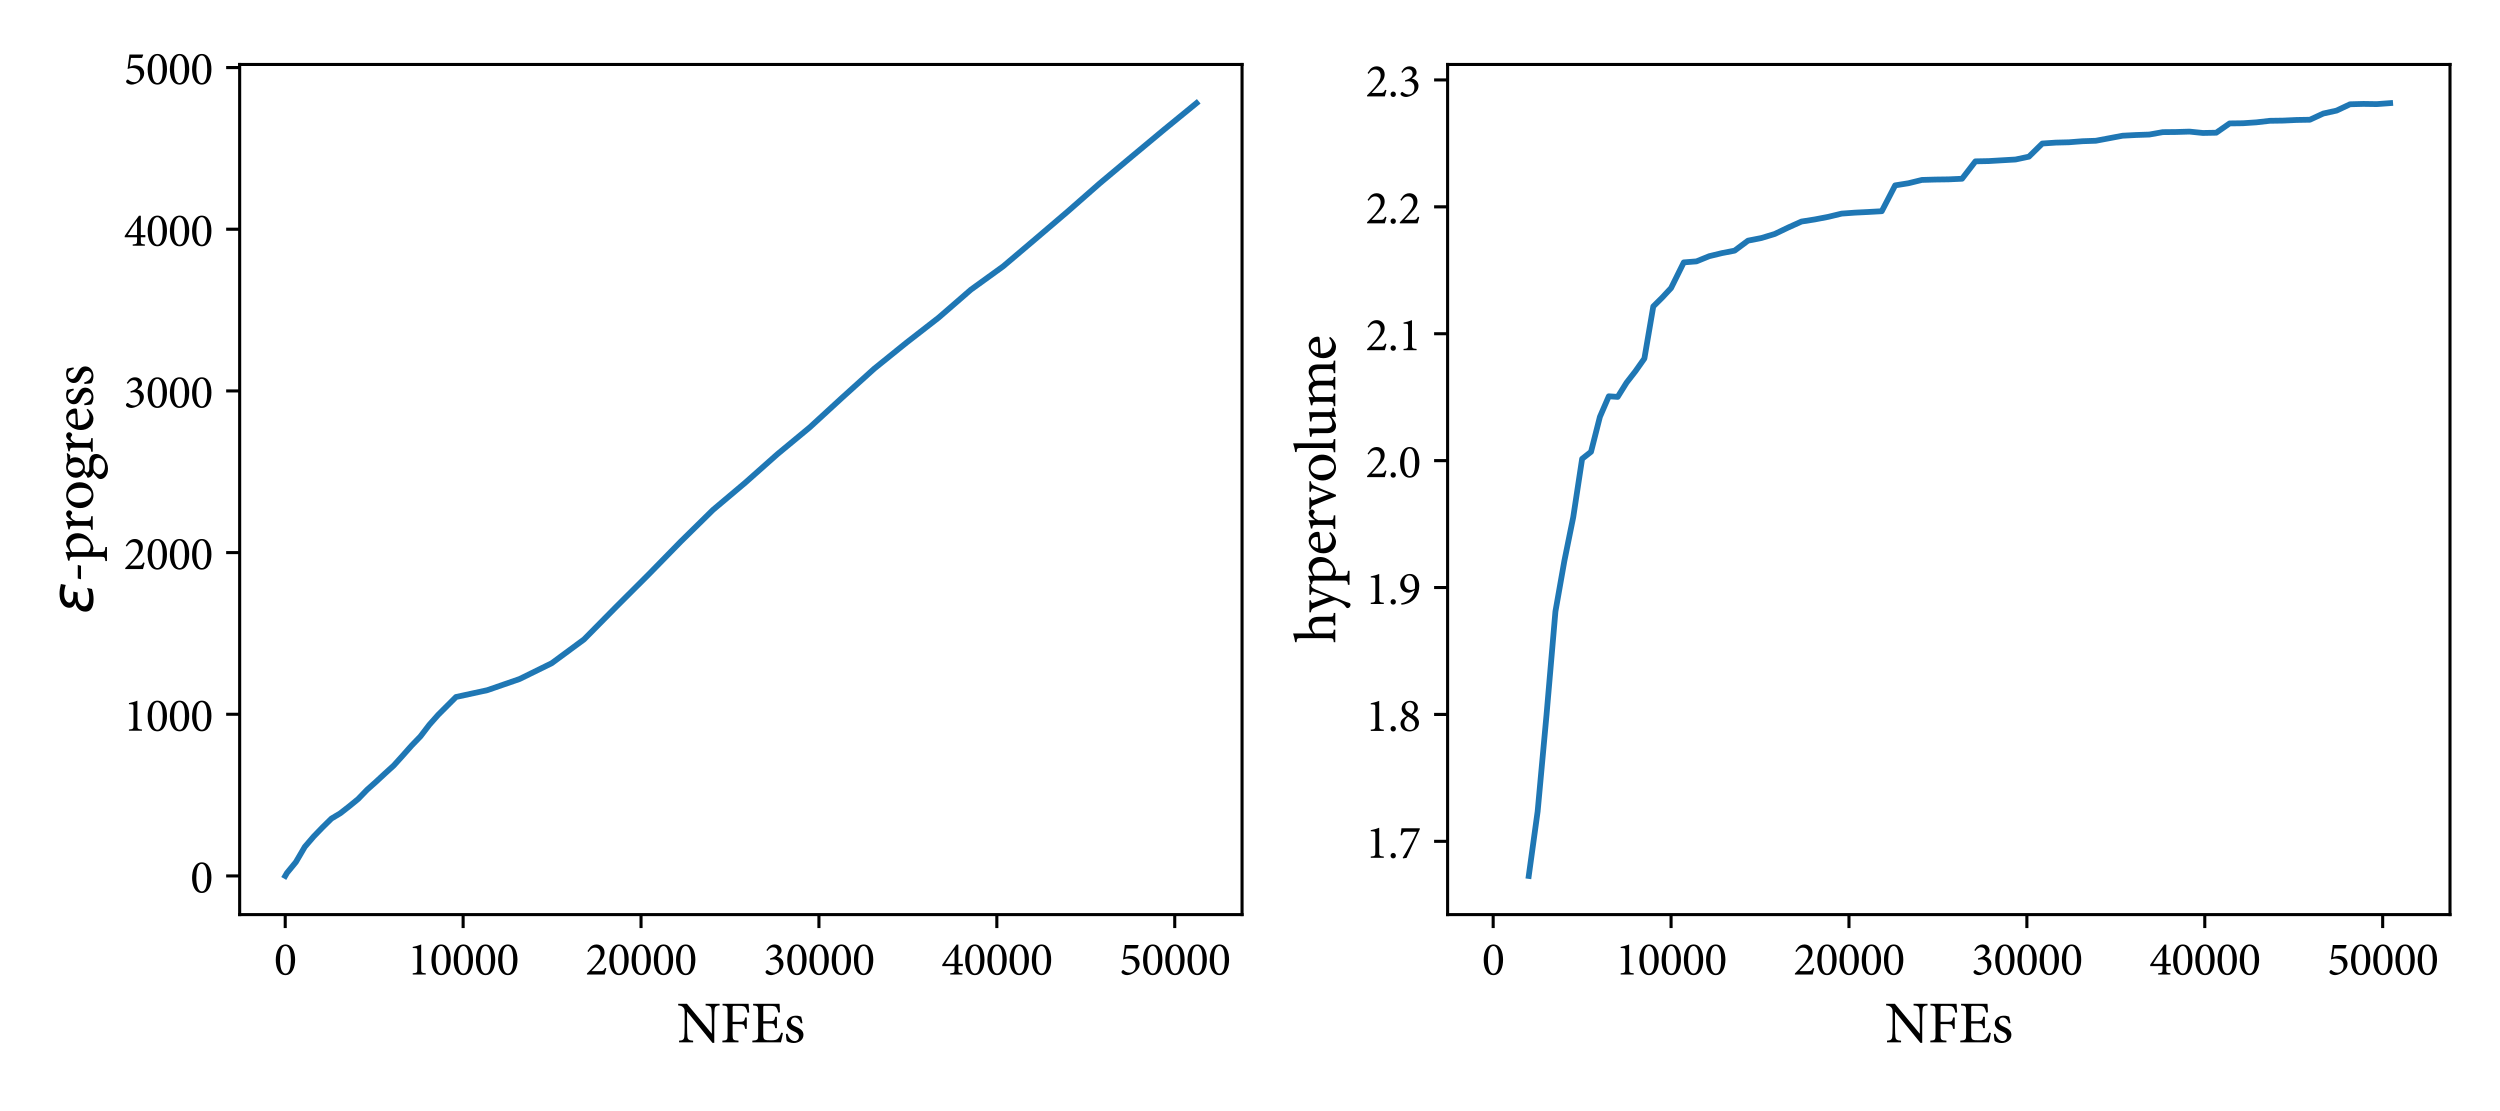 <?xml version="1.0" encoding="utf-8" standalone="no"?>
<!DOCTYPE svg PUBLIC "-//W3C//DTD SVG 1.1//EN"
  "http://www.w3.org/Graphics/SVG/1.1/DTD/svg11.dtd">
<svg xmlns:xlink="http://www.w3.org/1999/xlink" width="648pt" height="288pt" viewBox="0 0 648 288" xmlns="http://www.w3.org/2000/svg" version="1.1">
 <defs>
  <style type="text/css">*{stroke-linejoin: round; stroke-linecap: butt}</style>
 </defs>
 <g id="figure_1">
  <g id="patch_1">
   <path d="M 0 288 
L 648 288 
L 648 0 
L 0 0 
z
" style="fill: #ffffff"/>
  </g>
  <g id="axes_1">
   <g id="patch_2">
    <path d="M 62.12 237.062 
L 321.941 237.062 
L 321.941 16.715 
L 62.12 16.715 
z
" style="fill: #ffffff"/>
   </g>
   <g id="matplotlib.axis_1">
    <g id="xtick_1">
     <g id="line2d_1">
      <defs>
       <path id="m1762e04fe3" d="M 0 0 
L 0 3.5 
" style="stroke: #000000; stroke-width: 0.8"/>
      </defs>
      <g>
       <use xlink:href="#m1762e04fe3" x="73.93" y="237.062" style="stroke: #000000; stroke-width: 0.8"/>
      </g>
     </g>
     <g id="text_1">
      <!-- 0 -->
      <g transform="translate(71.05 252.607) scale(0.12 -0.12)">
       <defs>
        <path id="MinionPro-Regular-30" d="M 1536 4064 
C 576 4064 224 2925 224 1990 
C 224 979 570 -77 1536 -77 
C 2496 -77 2835 1062 2835 1997 
C 2835 2982 2496 4064 1542 4064 
L 1536 4064 
z
M 1530 3853 
C 2106 3853 2266 2906 2266 1997 
C 2266 1101 2112 141 1536 141 
C 979 141 794 1107 794 2003 
C 794 2893 947 3853 1523 3853 
L 1530 3853 
z
" transform="scale(0.016)"/>
       </defs>
       <use xlink:href="#MinionPro-Regular-30"/>
      </g>
     </g>
    </g>
    <g id="xtick_2">
     <g id="line2d_2">
      <g>
       <use xlink:href="#m1762e04fe3" x="120.042" y="237.062" style="stroke: #000000; stroke-width: 0.8"/>
      </g>
     </g>
     <g id="text_2">
      <!-- 10000 -->
      <g transform="translate(105.642 252.607) scale(0.12 -0.12)">
       <defs>
        <path id="MinionPro-Regular-31" d="M 2458 0 
L 2458 173 
C 1875 218 1837 269 1837 730 
L 1837 4064 
C 1485 3923 1107 3802 698 3731 
L 698 3584 
L 1005 3571 
C 1286 3558 1312 3526 1312 3194 
L 1312 730 
C 1312 269 1280 218 698 173 
L 698 0 
L 2458 0 
z
" transform="scale(0.016)"/>
       </defs>
       <use xlink:href="#MinionPro-Regular-31"/>
       <use xlink:href="#MinionPro-Regular-30" x="48"/>
       <use xlink:href="#MinionPro-Regular-30" x="96"/>
       <use xlink:href="#MinionPro-Regular-30" x="144"/>
       <use xlink:href="#MinionPro-Regular-30" x="192"/>
      </g>
     </g>
    </g>
    <g id="xtick_3">
     <g id="line2d_3">
      <g>
       <use xlink:href="#m1762e04fe3" x="166.155" y="237.062" style="stroke: #000000; stroke-width: 0.8"/>
      </g>
     </g>
     <g id="text_3">
      <!-- 20000 -->
      <g transform="translate(151.755 252.607) scale(0.12 -0.12)">
       <defs>
        <path id="MinionPro-Regular-32" d="M 2637 896 
C 2445 493 2362 467 2016 467 
L 819 467 
L 1728 1421 
C 2317 2048 2573 2426 2573 2982 
C 2573 3654 2061 4064 1498 4064 
C 1126 4064 826 3898 634 3686 
L 269 3168 
L 410 3040 
C 576 3290 845 3635 1280 3635 
C 1754 3635 2035 3322 2035 2784 
C 2035 2234 1632 1709 1235 1235 
C 915 864 557 499 198 147 
L 198 0 
L 2592 0 
C 2669 288 2733 570 2816 838 
L 2637 896 
z
" transform="scale(0.016)"/>
       </defs>
       <use xlink:href="#MinionPro-Regular-32"/>
       <use xlink:href="#MinionPro-Regular-30" x="48"/>
       <use xlink:href="#MinionPro-Regular-30" x="96"/>
       <use xlink:href="#MinionPro-Regular-30" x="144"/>
       <use xlink:href="#MinionPro-Regular-30" x="192"/>
      </g>
     </g>
    </g>
    <g id="xtick_4">
     <g id="line2d_4">
      <g>
       <use xlink:href="#m1762e04fe3" x="212.267" y="237.062" style="stroke: #000000; stroke-width: 0.8"/>
      </g>
     </g>
     <g id="text_4">
      <!-- 30000 -->
      <g transform="translate(197.867 252.607) scale(0.12 -0.12)">
       <defs>
        <path id="MinionPro-Regular-33" d="M 1824 2419 
C 2010 2547 2163 2662 2259 2765 
C 2381 2886 2458 3034 2458 3219 
C 2458 3706 2080 4064 1504 4064 
L 1498 4064 
C 1165 4064 870 3904 691 3706 
L 410 3302 
L 544 3174 
C 704 3411 960 3680 1312 3680 
C 1651 3680 1920 3475 1920 3078 
C 1920 2605 1485 2355 896 2170 
L 941 1984 
C 1043 2016 1197 2054 1350 2054 
C 1715 2054 2163 1818 2163 1229 
C 2163 595 1843 256 1389 256 
C 1024 256 762 435 595 582 
C 544 627 493 621 442 582 
C 384 538 301 454 294 371 
C 282 294 307 224 397 141 
C 480 64 742 -77 1037 -77 
C 1498 -77 2714 397 2714 1434 
C 2714 1901 2387 2298 1824 2406 
L 1824 2419 
z
" transform="scale(0.016)"/>
       </defs>
       <use xlink:href="#MinionPro-Regular-33"/>
       <use xlink:href="#MinionPro-Regular-30" x="48"/>
       <use xlink:href="#MinionPro-Regular-30" x="96"/>
       <use xlink:href="#MinionPro-Regular-30" x="144"/>
       <use xlink:href="#MinionPro-Regular-30" x="192"/>
      </g>
     </g>
    </g>
    <g id="xtick_5">
     <g id="line2d_5">
      <g>
       <use xlink:href="#m1762e04fe3" x="258.379" y="237.062" style="stroke: #000000; stroke-width: 0.8"/>
      </g>
     </g>
     <g id="text_5">
      <!-- 40000 -->
      <g transform="translate(243.979 252.607) scale(0.12 -0.12)">
       <defs>
        <path id="MinionPro-Regular-34" d="M 2918 1139 
L 2918 1440 
L 2304 1440 
L 2304 4045 
L 2048 4045 
C 1389 3174 736 2227 128 1318 
L 128 1139 
L 1792 1139 
L 1792 678 
C 1792 256 1766 218 1210 173 
L 1210 0 
L 2848 0 
L 2848 173 
C 2330 218 2304 250 2304 678 
L 2304 1139 
L 2918 1139 
z
M 1792 1440 
L 531 1440 
C 954 2150 1370 2758 1779 3334 
L 1792 3334 
L 1792 1440 
z
" transform="scale(0.016)"/>
       </defs>
       <use xlink:href="#MinionPro-Regular-34"/>
       <use xlink:href="#MinionPro-Regular-30" x="48"/>
       <use xlink:href="#MinionPro-Regular-30" x="96"/>
       <use xlink:href="#MinionPro-Regular-30" x="144"/>
       <use xlink:href="#MinionPro-Regular-30" x="192"/>
      </g>
     </g>
    </g>
    <g id="xtick_6">
     <g id="line2d_6">
      <g>
       <use xlink:href="#m1762e04fe3" x="304.492" y="237.062" style="stroke: #000000; stroke-width: 0.8"/>
      </g>
     </g>
     <g id="text_6">
      <!-- 50000 -->
      <g transform="translate(290.092 252.607) scale(0.12 -0.12)">
       <defs>
        <path id="MinionPro-Regular-35" d="M 973 3520 
L 2464 3520 
L 2630 3936 
L 2592 3987 
L 768 3987 
L 518 2035 
C 666 2093 909 2163 1178 2163 
C 1875 2163 2221 1760 2221 1197 
C 2221 717 1952 250 1408 250 
C 1018 250 755 454 621 576 
C 557 627 506 621 448 576 
C 378 512 320 429 314 365 
C 301 288 333 237 416 147 
C 512 58 781 -77 1075 -77 
C 1414 -70 1843 96 2189 378 
C 2579 698 2758 1062 2758 1446 
C 2758 1971 2342 2528 1523 2528 
C 1350 2528 1050 2426 806 2336 
L 973 3520 
z
" transform="scale(0.016)"/>
       </defs>
       <use xlink:href="#MinionPro-Regular-35"/>
       <use xlink:href="#MinionPro-Regular-30" x="48"/>
       <use xlink:href="#MinionPro-Regular-30" x="96"/>
       <use xlink:href="#MinionPro-Regular-30" x="144"/>
       <use xlink:href="#MinionPro-Regular-30" x="192"/>
      </g>
     </g>
    </g>
    <g id="text_7">
     <!-- NFEs -->
     <g transform="translate(175.478 270.167) scale(0.15 -0.15)">
      <defs>
       <path id="MinionPro-Regular-4e" d="M 4602 4160 
L 3091 4160 
L 3091 3981 
C 3533 3955 3686 3872 3718 3584 
C 3738 3405 3763 3110 3763 2522 
L 3763 947 
L 3744 947 
L 1075 4160 
L 128 4160 
L 128 3981 
C 429 3955 570 3904 698 3744 
C 813 3590 826 3565 826 3098 
L 826 1690 
C 826 1101 806 794 787 595 
C 755 282 595 198 224 179 
L 224 0 
L 1741 0 
L 1741 179 
C 1306 205 1158 282 1126 608 
C 1107 794 1088 1101 1088 1690 
L 1088 3296 
L 1101 3296 
L 3827 -58 
L 4026 -58 
L 4026 2522 
C 4026 3117 4038 3405 4064 3597 
C 4090 3878 4243 3962 4602 3981 
L 4602 4160 
z
" transform="scale(0.016)"/>
       <path id="MinionPro-Regular-46" d="M 3155 3219 
C 3123 3520 3091 3930 3091 4160 
L 275 4160 
L 275 3981 
C 768 3942 819 3910 819 3354 
L 819 806 
C 819 256 768 218 256 179 
L 256 0 
L 1997 0 
L 1997 179 
C 1414 218 1363 256 1363 806 
L 1363 1965 
L 2022 1965 
C 2605 1965 2630 1888 2714 1453 
L 2893 1453 
L 2893 2682 
L 2714 2682 
C 2630 2272 2605 2214 2022 2214 
L 1363 2214 
L 1363 3738 
C 1363 3923 1382 3936 1568 3936 
L 2054 3936 
C 2541 3936 2682 3885 2784 3706 
C 2874 3571 2912 3450 2963 3194 
L 3155 3219 
z
" transform="scale(0.016)"/>
       <path id="MinionPro-Regular-45" d="M 3302 1037 
C 3219 781 3098 563 2989 435 
C 2848 269 2669 218 2182 218 
C 1862 218 1638 224 1517 301 
C 1402 384 1363 518 1363 819 
L 1363 2029 
L 1971 2029 
C 2528 2029 2573 1990 2656 1530 
L 2842 1530 
L 2842 2758 
L 2656 2758 
C 2573 2330 2541 2278 1965 2278 
L 1363 2278 
L 1363 3731 
C 1363 3923 1376 3936 1574 3936 
L 2061 3936 
C 2522 3936 2694 3891 2784 3757 
C 2867 3616 2931 3475 2989 3206 
L 3174 3238 
C 3155 3565 3123 4000 3123 4160 
L 269 4160 
L 269 3981 
C 768 3936 819 3917 819 3341 
L 819 794 
C 819 275 768 224 186 179 
L 186 0 
L 3270 0 
C 3328 198 3456 800 3494 1011 
L 3302 1037 
z
" transform="scale(0.016)"/>
       <path id="MinionPro-Regular-73" d="M 2048 2080 
C 2029 2240 1958 2618 1907 2765 
C 1773 2816 1600 2880 1338 2874 
C 749 2874 365 2496 365 2048 
C 365 1555 781 1344 1165 1165 
C 1485 1018 1670 864 1670 582 
C 1670 314 1453 134 1216 134 
C 832 134 544 506 429 928 
L 262 896 
C 262 666 320 230 365 141 
C 480 45 774 -77 1101 -77 
C 1613 -77 2157 224 2157 806 
C 2157 1248 1830 1478 1350 1677 
C 1062 1798 806 1952 806 2234 
C 806 2483 979 2675 1222 2675 
C 1536 2675 1760 2419 1882 2042 
L 2048 2080 
z
" transform="scale(0.016)"/>
      </defs>
      <use xlink:href="#MinionPro-Regular-4e"/>
      <use xlink:href="#MinionPro-Regular-46" x="74.3"/>
      <use xlink:href="#MinionPro-Regular-45" x="127.2"/>
      <use xlink:href="#MinionPro-Regular-73" x="184"/>
     </g>
    </g>
   </g>
   <g id="matplotlib.axis_2">
    <g id="ytick_1">
     <g id="line2d_7">
      <defs>
       <path id="ma682586935" d="M 0 0 
L -3.5 0 
" style="stroke: #000000; stroke-width: 0.8"/>
      </defs>
      <g>
       <use xlink:href="#ma682586935" x="62.12" y="227.047" style="stroke: #000000; stroke-width: 0.8"/>
      </g>
     </g>
     <g id="text_8">
      <!-- 0 -->
      <g transform="translate(49.36 231.319) scale(0.12 -0.12)">
       <use xlink:href="#MinionPro-Regular-30"/>
      </g>
     </g>
    </g>
    <g id="ytick_2">
     <g id="line2d_8">
      <g>
       <use xlink:href="#ma682586935" x="62.12" y="185.14" style="stroke: #000000; stroke-width: 0.8"/>
      </g>
     </g>
     <g id="text_9">
      <!-- 1000 -->
      <g transform="translate(32.08 189.412) scale(0.12 -0.12)">
       <use xlink:href="#MinionPro-Regular-31"/>
       <use xlink:href="#MinionPro-Regular-30" x="48"/>
       <use xlink:href="#MinionPro-Regular-30" x="96"/>
       <use xlink:href="#MinionPro-Regular-30" x="144"/>
      </g>
     </g>
    </g>
    <g id="ytick_3">
     <g id="line2d_9">
      <g>
       <use xlink:href="#ma682586935" x="62.12" y="143.232" style="stroke: #000000; stroke-width: 0.8"/>
      </g>
     </g>
     <g id="text_10">
      <!-- 2000 -->
      <g transform="translate(32.08 147.505) scale(0.12 -0.12)">
       <use xlink:href="#MinionPro-Regular-32"/>
       <use xlink:href="#MinionPro-Regular-30" x="48"/>
       <use xlink:href="#MinionPro-Regular-30" x="96"/>
       <use xlink:href="#MinionPro-Regular-30" x="144"/>
      </g>
     </g>
    </g>
    <g id="ytick_4">
     <g id="line2d_10">
      <g>
       <use xlink:href="#ma682586935" x="62.12" y="101.325" style="stroke: #000000; stroke-width: 0.8"/>
      </g>
     </g>
     <g id="text_11">
      <!-- 3000 -->
      <g transform="translate(32.08 105.598) scale(0.12 -0.12)">
       <use xlink:href="#MinionPro-Regular-33"/>
       <use xlink:href="#MinionPro-Regular-30" x="48"/>
       <use xlink:href="#MinionPro-Regular-30" x="96"/>
       <use xlink:href="#MinionPro-Regular-30" x="144"/>
      </g>
     </g>
    </g>
    <g id="ytick_5">
     <g id="line2d_11">
      <g>
       <use xlink:href="#ma682586935" x="62.12" y="59.418" style="stroke: #000000; stroke-width: 0.8"/>
      </g>
     </g>
     <g id="text_12">
      <!-- 4000 -->
      <g transform="translate(32.08 63.69) scale(0.12 -0.12)">
       <use xlink:href="#MinionPro-Regular-34"/>
       <use xlink:href="#MinionPro-Regular-30" x="48"/>
       <use xlink:href="#MinionPro-Regular-30" x="96"/>
       <use xlink:href="#MinionPro-Regular-30" x="144"/>
      </g>
     </g>
    </g>
    <g id="ytick_6">
     <g id="line2d_12">
      <g>
       <use xlink:href="#ma682586935" x="62.12" y="17.511" style="stroke: #000000; stroke-width: 0.8"/>
      </g>
     </g>
     <g id="text_13">
      <!-- 5000 -->
      <g transform="translate(32.08 21.783) scale(0.12 -0.12)">
       <use xlink:href="#MinionPro-Regular-35"/>
       <use xlink:href="#MinionPro-Regular-30" x="48"/>
       <use xlink:href="#MinionPro-Regular-30" x="96"/>
       <use xlink:href="#MinionPro-Regular-30" x="144"/>
      </g>
     </g>
    </g>
    <g id="text_14">
     <!-- $\epsilon$-progress -->
     <g transform="translate(24.18 159.139) rotate(-90) scale(0.15 -0.15)">
      <defs>
       <path id="DejaVuSans-Oblique-3b5" d="M 1263 1888 
Q 925 1963 778 2166 
Q 669 2309 669 2503 
Q 669 3034 1175 3344 
Q 1575 3588 2188 3588 
Q 2425 3588 2684 3550 
Q 2944 3513 3234 3438 
L 3134 2916 
Q 2847 3006 2606 3047 
Q 2359 3088 2138 3088 
Q 1766 3088 1522 2944 
Q 1228 2772 1228 2522 
Q 1228 2356 1381 2241 
Q 1563 2103 1925 2103 
L 2409 2103 
L 2319 1628 
L 1856 1628 
Q 1425 1628 1172 1469 
Q 828 1253 828 916 
Q 828 703 1013 563 
Q 1244 388 1716 388 
Q 2006 388 2284 444 
Q 2563 503 2806 619 
L 2700 84 
Q 2403 -3 2131 -47 
Q 1859 -91 1609 -91 
Q 866 -91 516 194 
Q 250 413 250 781 
Q 250 1278 600 1584 
Q 859 1813 1263 1888 
z
" transform="scale(0.016)"/>
       <path id="MinionPro-Regular-2d" d="M 1920 1619 
L 454 1619 
L 365 1267 
L 1824 1267 
L 1920 1619 
z
" transform="scale(0.016)"/>
       <path id="MinionPro-Regular-70" d="M 1082 2432 
L 1082 2938 
C 781 2816 422 2707 154 2662 
L 154 2509 
C 550 2458 576 2445 576 2029 
L 576 -864 
C 576 -1286 518 -1325 109 -1363 
L 109 -1536 
L 1626 -1536 
L 1626 -1363 
C 1126 -1318 1082 -1286 1082 -800 
L 1082 38 
C 1165 -6 1338 -70 1523 -77 
C 2355 77 3117 698 3117 1664 
C 3117 2298 2694 2874 1984 2874 
C 1907 2874 1786 2842 1670 2778 
L 1082 2432 
z
M 1082 2221 
C 1254 2349 1517 2490 1722 2490 
C 2189 2490 2579 2106 2579 1421 
C 2579 698 2221 237 1683 237 
C 1466 237 1222 339 1082 486 
L 1082 2221 
z
" transform="scale(0.016)"/>
       <path id="MinionPro-Regular-72" d="M 1158 2195 
L 1158 2893 
C 851 2758 570 2682 256 2630 
L 256 2490 
C 621 2438 653 2413 653 1990 
L 653 666 
C 653 243 608 205 211 166 
L 211 0 
L 1683 0 
L 1683 166 
C 1190 205 1158 243 1158 666 
L 1158 1837 
C 1299 2195 1504 2387 1670 2387 
C 1773 2387 1850 2349 1939 2253 
C 1978 2214 2035 2208 2112 2240 
C 2234 2298 2317 2426 2317 2554 
C 2317 2707 2163 2874 1946 2874 
C 1638 2874 1363 2515 1171 2195 
L 1158 2195 
z
" transform="scale(0.016)"/>
       <path id="MinionPro-Regular-6f" d="M 1638 2874 
C 1056 2874 237 2394 237 1338 
C 237 627 762 -77 1638 -77 
C 2272 -77 3027 416 3027 1446 
C 3027 2240 2432 2874 1645 2874 
L 1638 2874 
z
M 1574 2662 
C 2131 2662 2432 2054 2432 1306 
C 2432 429 2106 134 1709 134 
C 1184 134 832 736 832 1542 
C 832 2266 1178 2662 1568 2662 
L 1574 2662 
z
" transform="scale(0.016)"/>
       <path id="MinionPro-Regular-67" d="M 2957 2803 
C 2726 2765 2400 2726 2086 2714 
C 1901 2816 1690 2874 1472 2874 
L 1466 2874 
C 979 2874 326 2541 326 1811 
C 326 1376 602 1075 890 954 
C 787 826 582 659 326 563 
C 320 499 339 390 397 294 
C 480 160 640 13 870 -58 
C 717 -173 467 -378 339 -506 
C 243 -602 186 -723 186 -864 
C 192 -1229 582 -1645 1293 -1645 
C 2144 -1645 2893 -1024 2893 -378 
C 2893 250 2368 378 1971 378 
C 1760 378 1530 371 1299 371 
C 1011 371 896 493 896 621 
C 896 710 998 826 1088 883 
C 1190 870 1306 851 1414 851 
C 1958 851 2534 1184 2534 1875 
C 2534 2106 2464 2304 2342 2445 
L 2707 2426 
C 2810 2477 2938 2650 2995 2752 
L 2957 2803 
z
M 1408 2682 
C 1773 2682 2010 2323 2010 1818 
C 2010 1312 1760 1062 1478 1056 
C 1120 1056 877 1414 877 1914 
C 877 2413 1126 2682 1402 2682 
L 1408 2682 
z
M 1549 -70 
C 1818 -70 2003 -90 2163 -154 
C 2349 -230 2458 -390 2458 -608 
C 2458 -1005 2144 -1318 1536 -1318 
C 1062 -1318 691 -1056 691 -710 
C 691 -525 819 -346 986 -211 
C 1101 -109 1242 -70 1542 -70 
L 1549 -70 
z
" transform="scale(0.016)"/>
       <path id="MinionPro-Regular-65" d="M 2426 678 
C 2195 461 1952 358 1696 358 
C 1248 358 749 717 742 1587 
C 1504 1613 2304 1677 2413 1696 
C 2528 1722 2560 1773 2560 1901 
C 2560 2400 2131 2874 1600 2874 
L 1594 2874 
C 1267 2874 922 2701 659 2406 
C 397 2118 237 1728 237 1286 
C 237 563 698 -77 1485 -77 
C 1683 -77 2125 38 2528 544 
L 2426 678 
z
M 1446 2637 
C 1798 2637 2016 2330 2010 1997 
C 2010 1907 1971 1869 1856 1869 
C 1485 1856 1133 1850 774 1850 
C 870 2368 1152 2637 1440 2637 
L 1446 2637 
z
" transform="scale(0.016)"/>
      </defs>
      <use xlink:href="#DejaVuSans-Oblique-3b5" transform="translate(0 0.938)"/>
      <use xlink:href="#MinionPro-Regular-2d" transform="translate(54.053 0.938)"/>
      <use xlink:href="#MinionPro-Regular-70" transform="translate(89.653 0.938)"/>
      <use xlink:href="#MinionPro-Regular-72" transform="translate(142.053 0.938)"/>
      <use xlink:href="#MinionPro-Regular-6f" transform="translate(179.153 0.938)"/>
      <use xlink:href="#MinionPro-Regular-67" transform="translate(230.153 0.938)"/>
      <use xlink:href="#MinionPro-Regular-72" transform="translate(276.953 0.938)"/>
      <use xlink:href="#MinionPro-Regular-65" transform="translate(314.053 0.938)"/>
      <use xlink:href="#MinionPro-Regular-73" transform="translate(356.553 0.938)"/>
      <use xlink:href="#MinionPro-Regular-73" transform="translate(393.253 0.938)"/>
     </g>
    </g>
   </g>
   <g id="line2d_13">
    <path d="M 73.93 227.047 
L 74.391 226.25 
L 76.697 223.443 
L 79.002 219.503 
L 81.308 216.821 
L 83.614 214.433 
L 85.919 212.17 
L 88.225 210.787 
L 90.53 208.985 
L 92.836 207.099 
L 95.142 204.71 
L 97.447 202.657 
L 99.753 200.519 
L 102.059 198.424 
L 104.364 195.868 
L 106.67 193.27 
L 108.975 190.881 
L 111.281 187.864 
L 113.587 185.265 
L 115.892 182.96 
L 118.198 180.656 
L 126.309 178.895 
L 134.665 176.004 
L 143.02 171.897 
L 151.376 165.737 
L 159.731 157.271 
L 168.087 148.932 
L 176.442 140.383 
L 184.798 132.169 
L 193.153 125.129 
L 201.509 117.711 
L 209.865 110.796 
L 218.22 103.127 
L 226.576 95.584 
L 234.931 88.837 
L 243.287 82.341 
L 251.642 75.092 
L 259.998 69.057 
L 268.353 61.975 
L 276.709 54.85 
L 285.065 47.517 
L 293.42 40.518 
L 301.776 33.562 
L 310.131 26.731 
" clip-path="url(#pa06bd58ffd)" style="fill: none; stroke: #1f77b4; stroke-width: 1.5; stroke-linecap: square"/>
   </g>
   <g id="patch_3">
    <path d="M 62.12 237.062 
L 62.12 16.715 
" style="fill: none; stroke: #000000; stroke-width: 0.8; stroke-linejoin: miter; stroke-linecap: square"/>
   </g>
   <g id="patch_4">
    <path d="M 321.941 237.062 
L 321.941 16.715 
" style="fill: none; stroke: #000000; stroke-width: 0.8; stroke-linejoin: miter; stroke-linecap: square"/>
   </g>
   <g id="patch_5">
    <path d="M 62.12 237.062 
L 321.941 237.062 
" style="fill: none; stroke: #000000; stroke-width: 0.8; stroke-linejoin: miter; stroke-linecap: square"/>
   </g>
   <g id="patch_6">
    <path d="M 62.12 16.715 
L 321.941 16.715 
" style="fill: none; stroke: #000000; stroke-width: 0.8; stroke-linejoin: miter; stroke-linecap: square"/>
   </g>
  </g>
  <g id="axes_2">
   <g id="patch_7">
    <path d="M 375.219 237.062 
L 635.04 237.062 
L 635.04 16.715 
L 375.219 16.715 
z
" style="fill: #ffffff"/>
   </g>
   <g id="matplotlib.axis_3">
    <g id="xtick_7">
     <g id="line2d_14">
      <g>
       <use xlink:href="#m1762e04fe3" x="387.029" y="237.062" style="stroke: #000000; stroke-width: 0.8"/>
      </g>
     </g>
     <g id="text_15">
      <!-- 0 -->
      <g transform="translate(384.149 252.607) scale(0.12 -0.12)">
       <use xlink:href="#MinionPro-Regular-30"/>
      </g>
     </g>
    </g>
    <g id="xtick_8">
     <g id="line2d_15">
      <g>
       <use xlink:href="#m1762e04fe3" x="433.141" y="237.062" style="stroke: #000000; stroke-width: 0.8"/>
      </g>
     </g>
     <g id="text_16">
      <!-- 10000 -->
      <g transform="translate(418.741 252.607) scale(0.12 -0.12)">
       <use xlink:href="#MinionPro-Regular-31"/>
       <use xlink:href="#MinionPro-Regular-30" x="48"/>
       <use xlink:href="#MinionPro-Regular-30" x="96"/>
       <use xlink:href="#MinionPro-Regular-30" x="144"/>
       <use xlink:href="#MinionPro-Regular-30" x="192"/>
      </g>
     </g>
    </g>
    <g id="xtick_9">
     <g id="line2d_16">
      <g>
       <use xlink:href="#m1762e04fe3" x="479.253" y="237.062" style="stroke: #000000; stroke-width: 0.8"/>
      </g>
     </g>
     <g id="text_17">
      <!-- 20000 -->
      <g transform="translate(464.853 252.607) scale(0.12 -0.12)">
       <use xlink:href="#MinionPro-Regular-32"/>
       <use xlink:href="#MinionPro-Regular-30" x="48"/>
       <use xlink:href="#MinionPro-Regular-30" x="96"/>
       <use xlink:href="#MinionPro-Regular-30" x="144"/>
       <use xlink:href="#MinionPro-Regular-30" x="192"/>
      </g>
     </g>
    </g>
    <g id="xtick_10">
     <g id="line2d_17">
      <g>
       <use xlink:href="#m1762e04fe3" x="525.366" y="237.062" style="stroke: #000000; stroke-width: 0.8"/>
      </g>
     </g>
     <g id="text_18">
      <!-- 30000 -->
      <g transform="translate(510.966 252.607) scale(0.12 -0.12)">
       <use xlink:href="#MinionPro-Regular-33"/>
       <use xlink:href="#MinionPro-Regular-30" x="48"/>
       <use xlink:href="#MinionPro-Regular-30" x="96"/>
       <use xlink:href="#MinionPro-Regular-30" x="144"/>
       <use xlink:href="#MinionPro-Regular-30" x="192"/>
      </g>
     </g>
    </g>
    <g id="xtick_11">
     <g id="line2d_18">
      <g>
       <use xlink:href="#m1762e04fe3" x="571.478" y="237.062" style="stroke: #000000; stroke-width: 0.8"/>
      </g>
     </g>
     <g id="text_19">
      <!-- 40000 -->
      <g transform="translate(557.078 252.607) scale(0.12 -0.12)">
       <use xlink:href="#MinionPro-Regular-34"/>
       <use xlink:href="#MinionPro-Regular-30" x="48"/>
       <use xlink:href="#MinionPro-Regular-30" x="96"/>
       <use xlink:href="#MinionPro-Regular-30" x="144"/>
       <use xlink:href="#MinionPro-Regular-30" x="192"/>
      </g>
     </g>
    </g>
    <g id="xtick_12">
     <g id="line2d_19">
      <g>
       <use xlink:href="#m1762e04fe3" x="617.59" y="237.062" style="stroke: #000000; stroke-width: 0.8"/>
      </g>
     </g>
     <g id="text_20">
      <!-- 50000 -->
      <g transform="translate(603.19 252.607) scale(0.12 -0.12)">
       <use xlink:href="#MinionPro-Regular-35"/>
       <use xlink:href="#MinionPro-Regular-30" x="48"/>
       <use xlink:href="#MinionPro-Regular-30" x="96"/>
       <use xlink:href="#MinionPro-Regular-30" x="144"/>
       <use xlink:href="#MinionPro-Regular-30" x="192"/>
      </g>
     </g>
    </g>
    <g id="text_21">
     <!-- NFEs -->
     <g transform="translate(488.577 270.167) scale(0.15 -0.15)">
      <use xlink:href="#MinionPro-Regular-4e"/>
      <use xlink:href="#MinionPro-Regular-46" x="74.3"/>
      <use xlink:href="#MinionPro-Regular-45" x="127.2"/>
      <use xlink:href="#MinionPro-Regular-73" x="184"/>
     </g>
    </g>
   </g>
   <g id="matplotlib.axis_4">
    <g id="ytick_7">
     <g id="line2d_20">
      <g>
       <use xlink:href="#ma682586935" x="375.219" y="218.073" style="stroke: #000000; stroke-width: 0.8"/>
      </g>
     </g>
     <g id="text_22">
      <!-- 1.7 -->
      <g transform="translate(353.963 222.345) scale(0.12 -0.12)">
       <defs>
        <path id="MinionPro-Regular-2e" d="M 730 -77 
C 934 -77 1088 70 1088 294 
C 1088 499 934 659 730 659 
C 525 659 371 499 371 294 
C 371 70 525 -77 723 -77 
L 730 -77 
z
" transform="scale(0.016)"/>
        <path id="MinionPro-Regular-37" d="M 2861 3987 
L 416 3987 
C 390 3712 358 3392 301 3040 
L 486 3040 
C 640 3462 678 3520 1101 3520 
L 2483 3520 
C 1978 2406 1254 1088 582 -6 
L 627 -77 
L 1101 -13 
C 1715 1306 2310 2611 2912 3910 
L 2861 3987 
z
" transform="scale(0.016)"/>
       </defs>
       <use xlink:href="#MinionPro-Regular-31"/>
       <use xlink:href="#MinionPro-Regular-2e" x="48"/>
       <use xlink:href="#MinionPro-Regular-37" x="70.8"/>
      </g>
     </g>
    </g>
    <g id="ytick_8">
     <g id="line2d_21">
      <g>
       <use xlink:href="#ma682586935" x="375.219" y="185.181" style="stroke: #000000; stroke-width: 0.8"/>
      </g>
     </g>
     <g id="text_23">
      <!-- 1.8 -->
      <g transform="translate(353.963 189.453) scale(0.12 -0.12)">
       <defs>
        <path id="MinionPro-Regular-38" d="M 1587 4064 
C 902 4064 448 3552 448 3014 
C 448 2566 723 2259 1139 2022 
C 922 1882 678 1709 576 1613 
C 435 1478 288 1299 288 1005 
C 288 320 832 -77 1517 -77 
C 2061 -77 2784 333 2784 1082 
C 2784 1638 2381 1946 1939 2195 
C 2227 2394 2400 2547 2445 2605 
C 2566 2746 2630 2931 2630 3117 
C 2630 3635 2195 4064 1594 4064 
L 1587 4064 
z
M 1523 3859 
C 1818 3859 2150 3622 2150 3085 
C 2150 2701 1978 2464 1760 2291 
C 1306 2515 928 2726 928 3200 
C 928 3526 1146 3859 1517 3859 
L 1523 3859 
z
M 1581 128 
C 1178 128 800 454 800 1043 
C 800 1395 1018 1715 1325 1920 
C 1818 1670 2272 1395 2272 915 
C 2272 422 1971 128 1587 128 
L 1581 128 
z
" transform="scale(0.016)"/>
       </defs>
       <use xlink:href="#MinionPro-Regular-31"/>
       <use xlink:href="#MinionPro-Regular-2e" x="48"/>
       <use xlink:href="#MinionPro-Regular-38" x="70.8"/>
      </g>
     </g>
    </g>
    <g id="ytick_9">
     <g id="line2d_22">
      <g>
       <use xlink:href="#ma682586935" x="375.219" y="152.289" style="stroke: #000000; stroke-width: 0.8"/>
      </g>
     </g>
     <g id="text_24">
      <!-- 1.9 -->
      <g transform="translate(353.963 156.561) scale(0.12 -0.12)">
       <defs>
        <path id="MinionPro-Regular-39" d="M 1549 4064 
C 723 4064 243 3315 243 2701 
C 243 2029 710 1530 1389 1530 
C 1510 1530 1632 1555 1773 1632 
L 2202 1862 
C 1990 890 1293 250 378 96 
L 410 -96 
C 570 -96 960 -32 1306 109 
C 2170 454 2816 1286 2816 2464 
C 2816 3334 2349 4064 1555 4064 
L 1549 4064 
z
M 1466 3853 
C 2086 3853 2253 3059 2253 2496 
C 2253 2368 2246 2214 2227 2074 
C 2093 1971 1875 1894 1651 1894 
C 1114 1894 794 2362 794 2925 
C 794 3302 973 3853 1459 3853 
L 1466 3853 
z
" transform="scale(0.016)"/>
       </defs>
       <use xlink:href="#MinionPro-Regular-31"/>
       <use xlink:href="#MinionPro-Regular-2e" x="48"/>
       <use xlink:href="#MinionPro-Regular-39" x="70.8"/>
      </g>
     </g>
    </g>
    <g id="ytick_10">
     <g id="line2d_23">
      <g>
       <use xlink:href="#ma682586935" x="375.219" y="119.397" style="stroke: #000000; stroke-width: 0.8"/>
      </g>
     </g>
     <g id="text_25">
      <!-- 2.0 -->
      <g transform="translate(353.963 123.669) scale(0.12 -0.12)">
       <use xlink:href="#MinionPro-Regular-32"/>
       <use xlink:href="#MinionPro-Regular-2e" x="48"/>
       <use xlink:href="#MinionPro-Regular-30" x="70.8"/>
      </g>
     </g>
    </g>
    <g id="ytick_11">
     <g id="line2d_24">
      <g>
       <use xlink:href="#ma682586935" x="375.219" y="86.505" style="stroke: #000000; stroke-width: 0.8"/>
      </g>
     </g>
     <g id="text_26">
      <!-- 2.1 -->
      <g transform="translate(353.963 90.777) scale(0.12 -0.12)">
       <use xlink:href="#MinionPro-Regular-32"/>
       <use xlink:href="#MinionPro-Regular-2e" x="48"/>
       <use xlink:href="#MinionPro-Regular-31" x="70.8"/>
      </g>
     </g>
    </g>
    <g id="ytick_12">
     <g id="line2d_25">
      <g>
       <use xlink:href="#ma682586935" x="375.219" y="53.613" style="stroke: #000000; stroke-width: 0.8"/>
      </g>
     </g>
     <g id="text_27">
      <!-- 2.2 -->
      <g transform="translate(353.963 57.885) scale(0.12 -0.12)">
       <use xlink:href="#MinionPro-Regular-32"/>
       <use xlink:href="#MinionPro-Regular-2e" x="48"/>
       <use xlink:href="#MinionPro-Regular-32" x="70.8"/>
      </g>
     </g>
    </g>
    <g id="ytick_13">
     <g id="line2d_26">
      <g>
       <use xlink:href="#ma682586935" x="375.219" y="20.721" style="stroke: #000000; stroke-width: 0.8"/>
      </g>
     </g>
     <g id="text_28">
      <!-- 2.3 -->
      <g transform="translate(353.963 24.993) scale(0.12 -0.12)">
       <use xlink:href="#MinionPro-Regular-32"/>
       <use xlink:href="#MinionPro-Regular-2e" x="48"/>
       <use xlink:href="#MinionPro-Regular-33" x="70.8"/>
      </g>
     </g>
    </g>
    <g id="text_29">
     <!-- hypervolume -->
     <g transform="translate(346.108 166.744) rotate(-90) scale(0.15 -0.15)">
      <defs>
       <path id="MinionPro-Regular-68" d="M 3283 0 
L 3283 166 
C 2906 198 2861 237 2861 659 
L 2861 1779 
C 2861 2547 2496 2880 1978 2874 
C 1632 2874 1286 2637 1062 2406 
L 1062 4557 
C 813 4480 429 4378 122 4333 
L 122 4186 
C 544 4147 557 4115 557 3712 
L 557 659 
C 557 237 506 198 122 166 
L 115 0 
L 1472 0 
L 1472 166 
C 1094 205 1062 250 1062 659 
L 1062 2182 
C 1242 2387 1485 2509 1728 2509 
C 2157 2509 2355 2246 2355 1722 
L 2355 659 
C 2355 243 2304 205 1933 166 
L 1933 0 
L 3283 0 
z
" transform="scale(0.016)"/>
       <path id="MinionPro-Regular-79" d="M 3059 2797 
L 1901 2797 
L 1901 2637 
C 2266 2586 2310 2515 2234 2272 
C 2099 1869 1824 1114 1645 678 
L 1062 2285 
C 979 2522 1011 2586 1306 2637 
L 1306 2797 
L 6 2797 
L 6 2637 
C 358 2586 422 2502 557 2150 
C 749 1696 1037 922 1293 192 
C 1331 83 1331 0 1299 -96 
C 1274 -179 1222 -314 1101 -538 
C 954 -826 826 -979 627 -1107 
C 518 -1178 461 -1235 461 -1338 
C 461 -1491 646 -1645 826 -1645 
C 915 -1645 992 -1613 1030 -1491 
C 1120 -1146 1261 -781 1690 243 
C 2131 1299 2330 1830 2490 2170 
C 2662 2534 2720 2586 3059 2637 
L 3059 2797 
z
" transform="scale(0.016)"/>
       <path id="MinionPro-Regular-76" d="M 3053 2797 
L 1914 2797 
L 1914 2637 
C 2278 2592 2317 2522 2221 2214 
C 2080 1798 1875 1216 1651 685 
C 1466 1146 1210 1818 1043 2266 
C 941 2541 954 2592 1299 2637 
L 1299 2797 
L -13 2797 
L -13 2637 
C 333 2586 384 2541 531 2170 
C 832 1427 1126 698 1414 -70 
L 1587 -70 
C 1939 883 2278 1670 2490 2150 
C 2662 2534 2720 2592 3053 2637 
L 3053 2797 
z
" transform="scale(0.016)"/>
       <path id="MinionPro-Regular-6c" d="M 1523 0 
L 1523 166 
C 1114 205 1062 243 1062 666 
L 1062 4557 
C 845 4480 448 4371 115 4333 
L 115 4179 
C 518 4147 557 4128 557 3693 
L 557 666 
C 557 243 499 205 96 166 
L 96 0 
L 1523 0 
z
" transform="scale(0.016)"/>
       <path id="MinionPro-Regular-75" d="M 3315 314 
L 3136 326 
C 2893 339 2842 384 2842 704 
L 2842 2842 
C 2746 2822 2592 2797 2413 2778 
C 2227 2752 2010 2733 1837 2726 
L 1837 2579 
L 2067 2541 
C 2278 2509 2336 2470 2336 2125 
L 2336 634 
C 2118 422 1875 326 1645 326 
C 1357 326 1082 480 1082 1043 
L 1082 1907 
C 1082 2342 1082 2643 1101 2842 
C 992 2822 819 2797 646 2771 
C 474 2752 320 2733 186 2726 
L 186 2579 
L 365 2541 
C 525 2502 576 2470 576 2131 
L 576 877 
C 576 186 941 -77 1370 -77 
C 1542 -77 1677 -26 1862 83 
C 2042 192 2189 307 2336 416 
L 2336 -38 
L 2374 -77 
C 2496 -45 2656 6 2822 51 
C 2995 96 3174 134 3315 154 
L 3315 314 
z
" transform="scale(0.016)"/>
       <path id="MinionPro-Regular-6d" d="M 5094 0 
L 5094 166 
C 4730 205 4678 230 4678 659 
L 4678 1894 
C 4678 2522 4365 2874 3866 2874 
C 3686 2874 3520 2797 3386 2707 
C 3226 2611 3040 2490 2854 2349 
C 2726 2682 2451 2874 2144 2874 
C 1939 2874 1786 2803 1619 2701 
C 1427 2579 1286 2464 1152 2374 
L 1152 2893 
C 870 2765 544 2682 262 2630 
L 262 2483 
C 634 2426 653 2394 653 1984 
L 653 659 
C 653 243 595 205 173 166 
L 173 0 
L 1523 0 
L 1523 166 
C 1210 205 1158 243 1158 659 
L 1158 2163 
C 1350 2323 1600 2496 1856 2496 
C 2246 2496 2413 2234 2413 1760 
L 2413 659 
C 2413 237 2355 205 1958 166 
L 1958 0 
L 3328 0 
L 3328 166 
C 2976 205 2918 243 2918 646 
L 2918 1894 
C 2918 2016 2912 2086 2899 2163 
C 3142 2368 3386 2496 3616 2496 
C 4019 2496 4179 2208 4179 1754 
L 4179 685 
C 4179 230 4109 205 3731 166 
L 3731 0 
L 5094 0 
z
" transform="scale(0.016)"/>
      </defs>
      <use xlink:href="#MinionPro-Regular-68"/>
      <use xlink:href="#MinionPro-Regular-79" x="53.4"/>
      <use xlink:href="#MinionPro-Regular-70" x="99.3"/>
      <use xlink:href="#MinionPro-Regular-65" x="151.7"/>
      <use xlink:href="#MinionPro-Regular-72" x="194.2"/>
      <use xlink:href="#MinionPro-Regular-76" x="231.3"/>
      <use xlink:href="#MinionPro-Regular-6f" x="277.6"/>
      <use xlink:href="#MinionPro-Regular-6c" x="328.6"/>
      <use xlink:href="#MinionPro-Regular-75" x="353.9"/>
      <use xlink:href="#MinionPro-Regular-6d" x="407"/>
      <use xlink:href="#MinionPro-Regular-65" x="488.9"/>
     </g>
    </g>
   </g>
   <g id="line2d_27">
    <path d="M 396.251 227.047 
L 398.557 210.323 
L 400.863 185.256 
L 403.168 158.494 
L 405.474 145.445 
L 407.779 134.076 
L 410.085 118.926 
L 412.391 117.112 
L 414.696 108.05 
L 417.002 102.717 
L 419.307 102.874 
L 421.613 99.174 
L 423.919 96.205 
L 426.224 92.931 
L 428.53 79.43 
L 430.836 77.138 
L 433.141 74.661 
L 436.435 68.011 
L 439.73 67.748 
L 443.024 66.407 
L 446.318 65.606 
L 449.612 64.967 
L 453.08 62.379 
L 456.548 61.697 
L 460.015 60.646 
L 463.483 58.982 
L 466.951 57.423 
L 470.418 56.874 
L 473.886 56.207 
L 477.354 55.368 
L 480.821 55.115 
L 484.289 54.943 
L 487.757 54.746 
L 491.224 48.047 
L 494.692 47.492 
L 498.159 46.64 
L 501.627 46.54 
L 505.095 46.489 
L 508.562 46.332 
L 512.03 41.822 
L 515.498 41.751 
L 518.965 41.545 
L 522.433 41.343 
L 525.901 40.604 
L 529.368 37.2 
L 532.836 36.966 
L 536.304 36.875 
L 539.771 36.605 
L 543.239 36.484 
L 546.707 35.831 
L 550.174 35.176 
L 553.642 34.995 
L 557.109 34.874 
L 560.577 34.253 
L 564.045 34.214 
L 567.512 34.11 
L 570.98 34.467 
L 574.448 34.399 
L 577.915 31.991 
L 581.383 31.943 
L 584.851 31.712 
L 588.318 31.313 
L 591.786 31.259 
L 595.254 31.097 
L 598.721 31.036 
L 602.189 29.43 
L 605.657 28.662 
L 609.124 27.027 
L 612.592 26.934 
L 616.059 26.987 
L 619.527 26.731 
" clip-path="url(#pc25ece36dc)" style="fill: none; stroke: #1f77b4; stroke-width: 1.5; stroke-linecap: square"/>
   </g>
   <g id="patch_8">
    <path d="M 375.219 237.062 
L 375.219 16.715 
" style="fill: none; stroke: #000000; stroke-width: 0.8; stroke-linejoin: miter; stroke-linecap: square"/>
   </g>
   <g id="patch_9">
    <path d="M 635.04 237.062 
L 635.04 16.715 
" style="fill: none; stroke: #000000; stroke-width: 0.8; stroke-linejoin: miter; stroke-linecap: square"/>
   </g>
   <g id="patch_10">
    <path d="M 375.219 237.062 
L 635.04 237.062 
" style="fill: none; stroke: #000000; stroke-width: 0.8; stroke-linejoin: miter; stroke-linecap: square"/>
   </g>
   <g id="patch_11">
    <path d="M 375.219 16.715 
L 635.04 16.715 
" style="fill: none; stroke: #000000; stroke-width: 0.8; stroke-linejoin: miter; stroke-linecap: square"/>
   </g>
  </g>
 </g>
 <defs>
  <clipPath id="pa06bd58ffd">
   <rect x="62.12" y="16.715" width="259.821" height="220.348"/>
  </clipPath>
  <clipPath id="pc25ece36dc">
   <rect x="375.219" y="16.715" width="259.821" height="220.348"/>
  </clipPath>
 </defs>
</svg>
